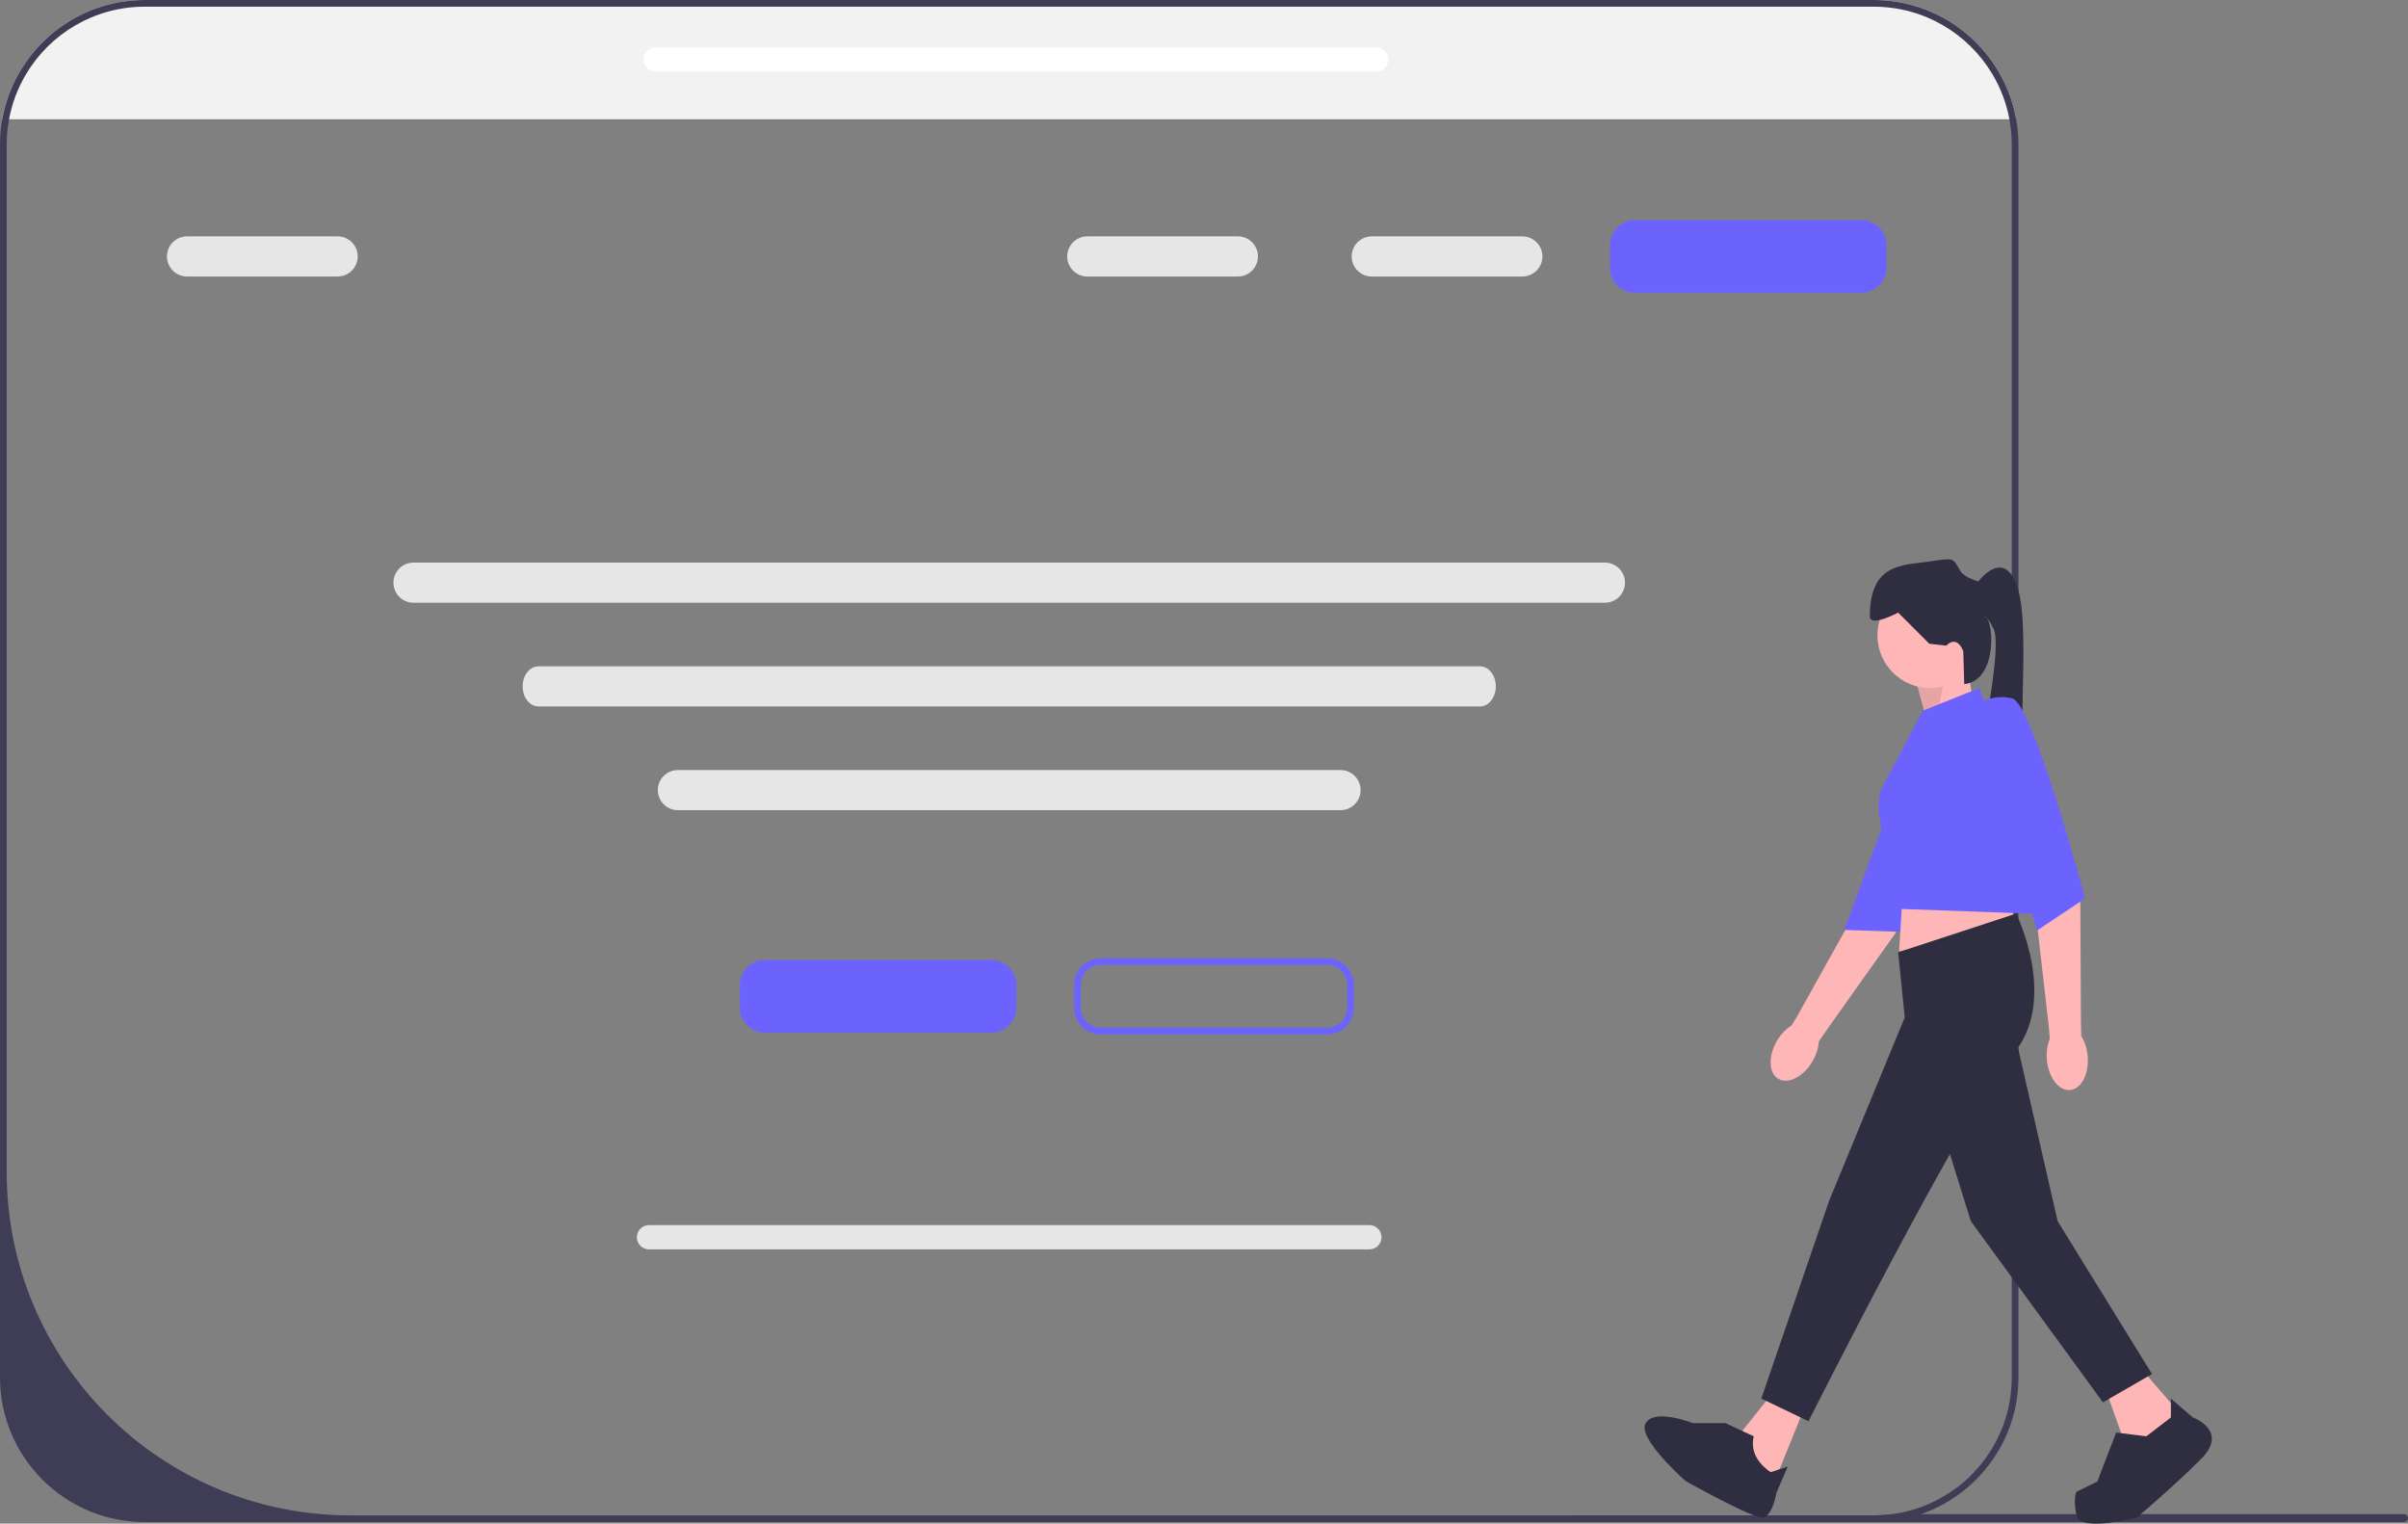 <svg width="588" height="372" viewBox="0 0 588 372" fill="none" xmlns="http://www.w3.org/2000/svg">
<rect x="0" y="0" width="588" height="372" fill="#808080" stroke="none"/>
<g clip-path="url(#clip0_35_150)">
<path d="M492.33 29.123H0.548C1.242 25.186 2.599 21.461 4.495 18.087C10.55 7.303 22.097 0 35.328 0H457.55C470.773 0 482.328 7.303 488.375 18.087C490.271 21.461 491.636 25.186 492.33 29.123Z" fill="#F2F2F2"/>
<path d="M588 370.64C588 371.179 587.567 371.612 587.028 371.612H384.942C384.403 371.612 383.97 371.179 383.97 370.64C383.97 370.379 384.068 370.15 384.231 369.978H457.55C459.111 369.978 460.639 369.872 462.143 369.668H587.028C587.567 369.668 588 370.101 588 370.64Z" fill="#3F3D56"/>
<path d="M361.381 172.486H131.491C129.355 172.486 127.617 170.287 127.617 167.585C127.617 164.882 129.355 162.683 131.491 162.683H361.381C363.518 162.683 365.256 164.882 365.256 167.585C365.256 170.287 363.518 172.486 361.381 172.486Z" fill="#E6E6E6"/>
<path d="M492.33 29.123C491.636 25.186 490.271 21.461 488.375 18.087C482.328 7.303 470.773 0 457.55 0H35.328C22.097 0 10.55 7.303 4.495 18.087C2.599 21.461 1.242 25.186 0.548 29.123C0.188 31.133 0 33.2 0 35.316V336.296C0 355.772 15.845 371.612 35.328 371.612H457.55C461.587 371.612 465.477 370.926 469.097 369.668C482.924 364.881 492.878 351.728 492.878 336.296V35.316C492.878 33.208 492.69 31.133 492.33 29.123ZM491.243 336.296C491.243 353.337 478.577 367.43 462.143 369.668C460.639 369.872 459.111 369.978 457.55 369.978H85.512C39.185 369.978 1.634 332.432 1.634 286.121V35.316C1.634 33.2 1.831 31.133 2.206 29.123C2.942 25.153 4.372 21.436 6.374 18.087C12.25 8.235 23.021 1.634 35.328 1.634H457.55C469.857 1.634 480.628 8.235 486.504 18.087C488.506 21.436 489.936 25.153 490.671 29.123C491.047 31.133 491.243 33.2 491.243 35.316V336.296Z" fill="#3F3D56"/>
<path d="M470.647 176.521L467.882 166.385L480.326 161.778L481.708 170.993L470.647 176.521Z" fill="#FFB6B6"/>
<path opacity="0.1" d="M470.647 176.521L467.882 166.385L475.21 163.295L472.933 175.245L470.647 176.521Z" fill="black"/>
<path d="M434.219 263.392C431.842 261.978 431.717 257.805 433.939 254.071C434.912 252.437 436.173 251.158 437.483 250.354L438.788 248.223L455.297 218.637C455.297 218.637 462.524 190.734 465.466 187.36C468.408 183.986 472.662 184.781 472.662 184.781L476.435 188.131L462.968 227.652L446.35 251.048L444.123 254.303C444.042 255.838 443.519 257.556 442.546 259.191C440.324 262.924 436.596 264.805 434.219 263.392Z" fill="#FFB6B6"/>
<path d="M469.966 173.626C469.966 173.626 475.217 173.423 478.53 177.501C481.843 181.578 464.487 227.537 464.487 227.537L450.35 227.036L469.966 173.626Z" fill="#6C63FF"/>
<path d="M471.338 167.998C478.465 167.998 484.243 162.222 484.243 155.097C484.243 147.972 478.465 142.197 471.338 142.197C464.211 142.197 458.433 147.972 458.433 155.097C458.433 162.222 464.211 167.998 471.338 167.998Z" fill="#FFB6B6"/>
<path d="M441.15 342.385L432.393 364.04L427.323 358.972L425.48 349.296L432.854 340.082L441.15 342.385Z" fill="#FFB6B6"/>
<path d="M523.188 334.553L531.945 344.689L527.797 352.982L518.579 351.6L513.97 338.7L523.188 334.553Z" fill="#FFB6B6"/>
<path d="M464.886 213.61L463.734 232.27L492.309 227.202L490.465 215.684L464.886 213.61Z" fill="#FFB6B6"/>
<path d="M463.503 232.5L492.309 223.055C492.309 223.055 502.909 244.249 491.387 257.61C479.865 270.972 441.611 346.993 441.611 346.993L430.089 341.464L446.681 293.087L465.116 248.396L463.503 232.5Z" fill="#2F2E41"/>
<path d="M491.387 249.778L502.448 298.155L525.493 335.474L513.509 342.385L481.247 298.155L470.647 264.061L491.387 249.778Z" fill="#2F2E41"/>
<path d="M421.332 347.454H413.35C413.35 347.454 404.036 343.768 401.853 347.454C399.67 351.139 411.592 361.593 411.592 361.593C411.592 361.593 428.245 370.951 430.55 370.49C432.854 370.03 433.776 364.501 433.776 364.501L436.541 358.05L432.393 359.433C432.393 359.433 426.863 356.208 428.245 350.679L421.332 347.454Z" fill="#2F2E41"/>
<path d="M530.101 346.071V341.464L535.46 346.071C535.46 346.071 544.389 349.296 537.476 356.207C530.562 363.118 521.805 370.49 521.805 370.49C521.805 370.49 507.979 374.176 507.057 370.03C506.135 365.883 507.057 364.205 507.057 364.205L512.127 361.736L516.736 349.757L524.11 350.679L530.101 346.071Z" fill="#2F2E41"/>
<path d="M475.256 157.631L471.108 157.17L463.503 149.568C463.503 149.568 456.59 153.254 456.59 150.49C456.59 137.589 464.425 138.05 470.877 137.129C477.33 136.207 476.638 135.977 478.712 139.432C479.661 141.013 483.091 141.966 483.091 141.966C483.091 141.966 489.543 133.212 492.769 143.809C495.996 154.406 491.848 187.118 495.074 189.883C498.3 192.647 481.827 195.407 483.611 184.582C485.395 173.757 488.621 157.17 486.778 153.485C484.934 149.799 484.473 150.72 484.473 150.72C486.758 149.788 488.251 166.213 479.637 167.017L479.404 159.013C479.404 159.013 478.021 154.867 475.256 157.631Z" fill="#2F2E41"/>
<path d="M469.495 173.526L483.321 167.998L501.757 223.286L463.826 221.905L460.41 205.403C460.41 205.403 457.076 196.814 459.841 191.746C462.607 186.678 469.495 173.526 469.495 173.526Z" fill="#6C63FF"/>
<path d="M505.474 266.141C502.718 266.378 500.183 263.06 499.811 258.732C499.648 256.837 499.927 255.062 500.523 253.646L500.34 251.154L496.5 217.494C496.5 217.494 489.351 189.961 489.774 185.506C490.197 181.05 490.865 179.867 490.865 179.867L495.884 180.39L507.99 220.348L508.132 249.042L508.221 252.985C509.05 254.279 509.627 255.98 509.79 257.875C510.162 262.204 508.229 265.905 505.474 266.141Z" fill="#FFB6B6"/>
<path d="M482.169 172.375C482.169 172.375 486.317 169.15 491.387 170.532C496.457 171.914 509.156 219.37 509.156 219.37L497.378 227.202L482.169 172.375Z" fill="#6C63FF"/>
<path d="M242.059 252.137H186.771C183.397 252.137 180.651 249.392 180.651 246.019V240.491C180.651 237.118 183.397 234.375 186.771 234.375H242.059C245.433 234.375 248.179 237.118 248.179 240.491V246.019C248.179 249.392 245.433 252.137 242.059 252.137Z" fill="#6C63FF"/>
<path d="M454.531 71.49H399.243C395.869 71.49 393.123 68.746 393.123 65.373V59.845C393.123 56.472 395.869 53.728 399.243 53.728H454.531C457.905 53.728 460.651 56.472 460.651 59.845V65.373C460.651 68.746 457.905 71.49 454.531 71.49Z" fill="#6C63FF"/>
<path d="M324.08 252.545H268.791C265.192 252.545 262.263 249.617 262.263 246.019V240.491C262.263 236.893 265.192 233.966 268.791 233.966H324.08C327.679 233.966 330.608 236.893 330.608 240.491V246.019C330.608 249.617 327.679 252.545 324.08 252.545ZM268.791 235.6C266.093 235.6 263.898 237.794 263.898 240.491V246.019C263.898 248.716 266.093 250.911 268.791 250.911H324.08C326.778 250.911 328.973 248.716 328.973 246.019V240.491C328.973 237.794 326.778 235.6 324.08 235.6H268.791Z" fill="#6C63FF"/>
<path d="M391.898 147.161H100.974C98.271 147.161 96.071 144.963 96.071 142.26C96.071 139.557 98.271 137.358 100.974 137.358H391.898C394.601 137.358 396.801 139.557 396.801 142.26C396.801 144.963 394.601 147.161 391.898 147.161Z" fill="#E6E6E6"/>
<path d="M82.447 67.511H45.673C42.969 67.511 40.77 65.312 40.77 62.609C40.77 59.907 42.969 57.708 45.673 57.708H82.447C85.151 57.708 87.35 59.907 87.35 62.609C87.35 65.312 85.151 67.511 82.447 67.511Z" fill="#E6E6E6"/>
<path d="M302.274 67.511H265.5C262.796 67.511 260.597 65.312 260.597 62.609C260.597 59.907 262.796 57.708 265.5 57.708H302.274C304.978 57.708 307.177 59.907 307.177 62.609C307.177 65.312 304.978 67.511 302.274 67.511Z" fill="#E6E6E6"/>
<path d="M371.736 67.511H334.962C332.258 67.511 330.059 65.312 330.059 62.609C330.059 59.907 332.258 57.708 334.962 57.708H371.736C374.44 57.708 376.639 59.907 376.639 62.609C376.639 65.312 374.44 67.511 371.736 67.511Z" fill="#E6E6E6"/>
<path d="M327.339 197.811H165.533C162.829 197.811 160.63 195.612 160.63 192.909C160.63 190.206 162.829 188.008 165.533 188.008H327.339C330.043 188.008 332.242 190.206 332.242 192.909C332.242 195.612 330.043 197.811 327.339 197.811Z" fill="#E6E6E6"/>
<path d="M334.39 305.037H158.483C156.848 305.037 155.518 303.708 155.518 302.074C155.518 300.439 156.848 299.11 158.483 299.11H334.39C336.024 299.11 337.354 300.439 337.354 302.074C337.354 303.708 336.024 305.037 334.39 305.037Z" fill="#E6E6E6"/>
<path d="M336.027 17.479H160.12C158.485 17.479 157.155 16.149 157.155 14.515C157.155 12.881 158.485 11.551 160.12 11.551H336.027C337.662 11.551 338.992 12.881 338.992 14.515C338.992 16.149 337.662 17.479 336.027 17.479Z" fill="white"/>
</g>
<defs>
<clipPath id="clip0_35_150">
<rect width="588" height="372" fill="white"/>
</clipPath>
</defs>
</svg>
